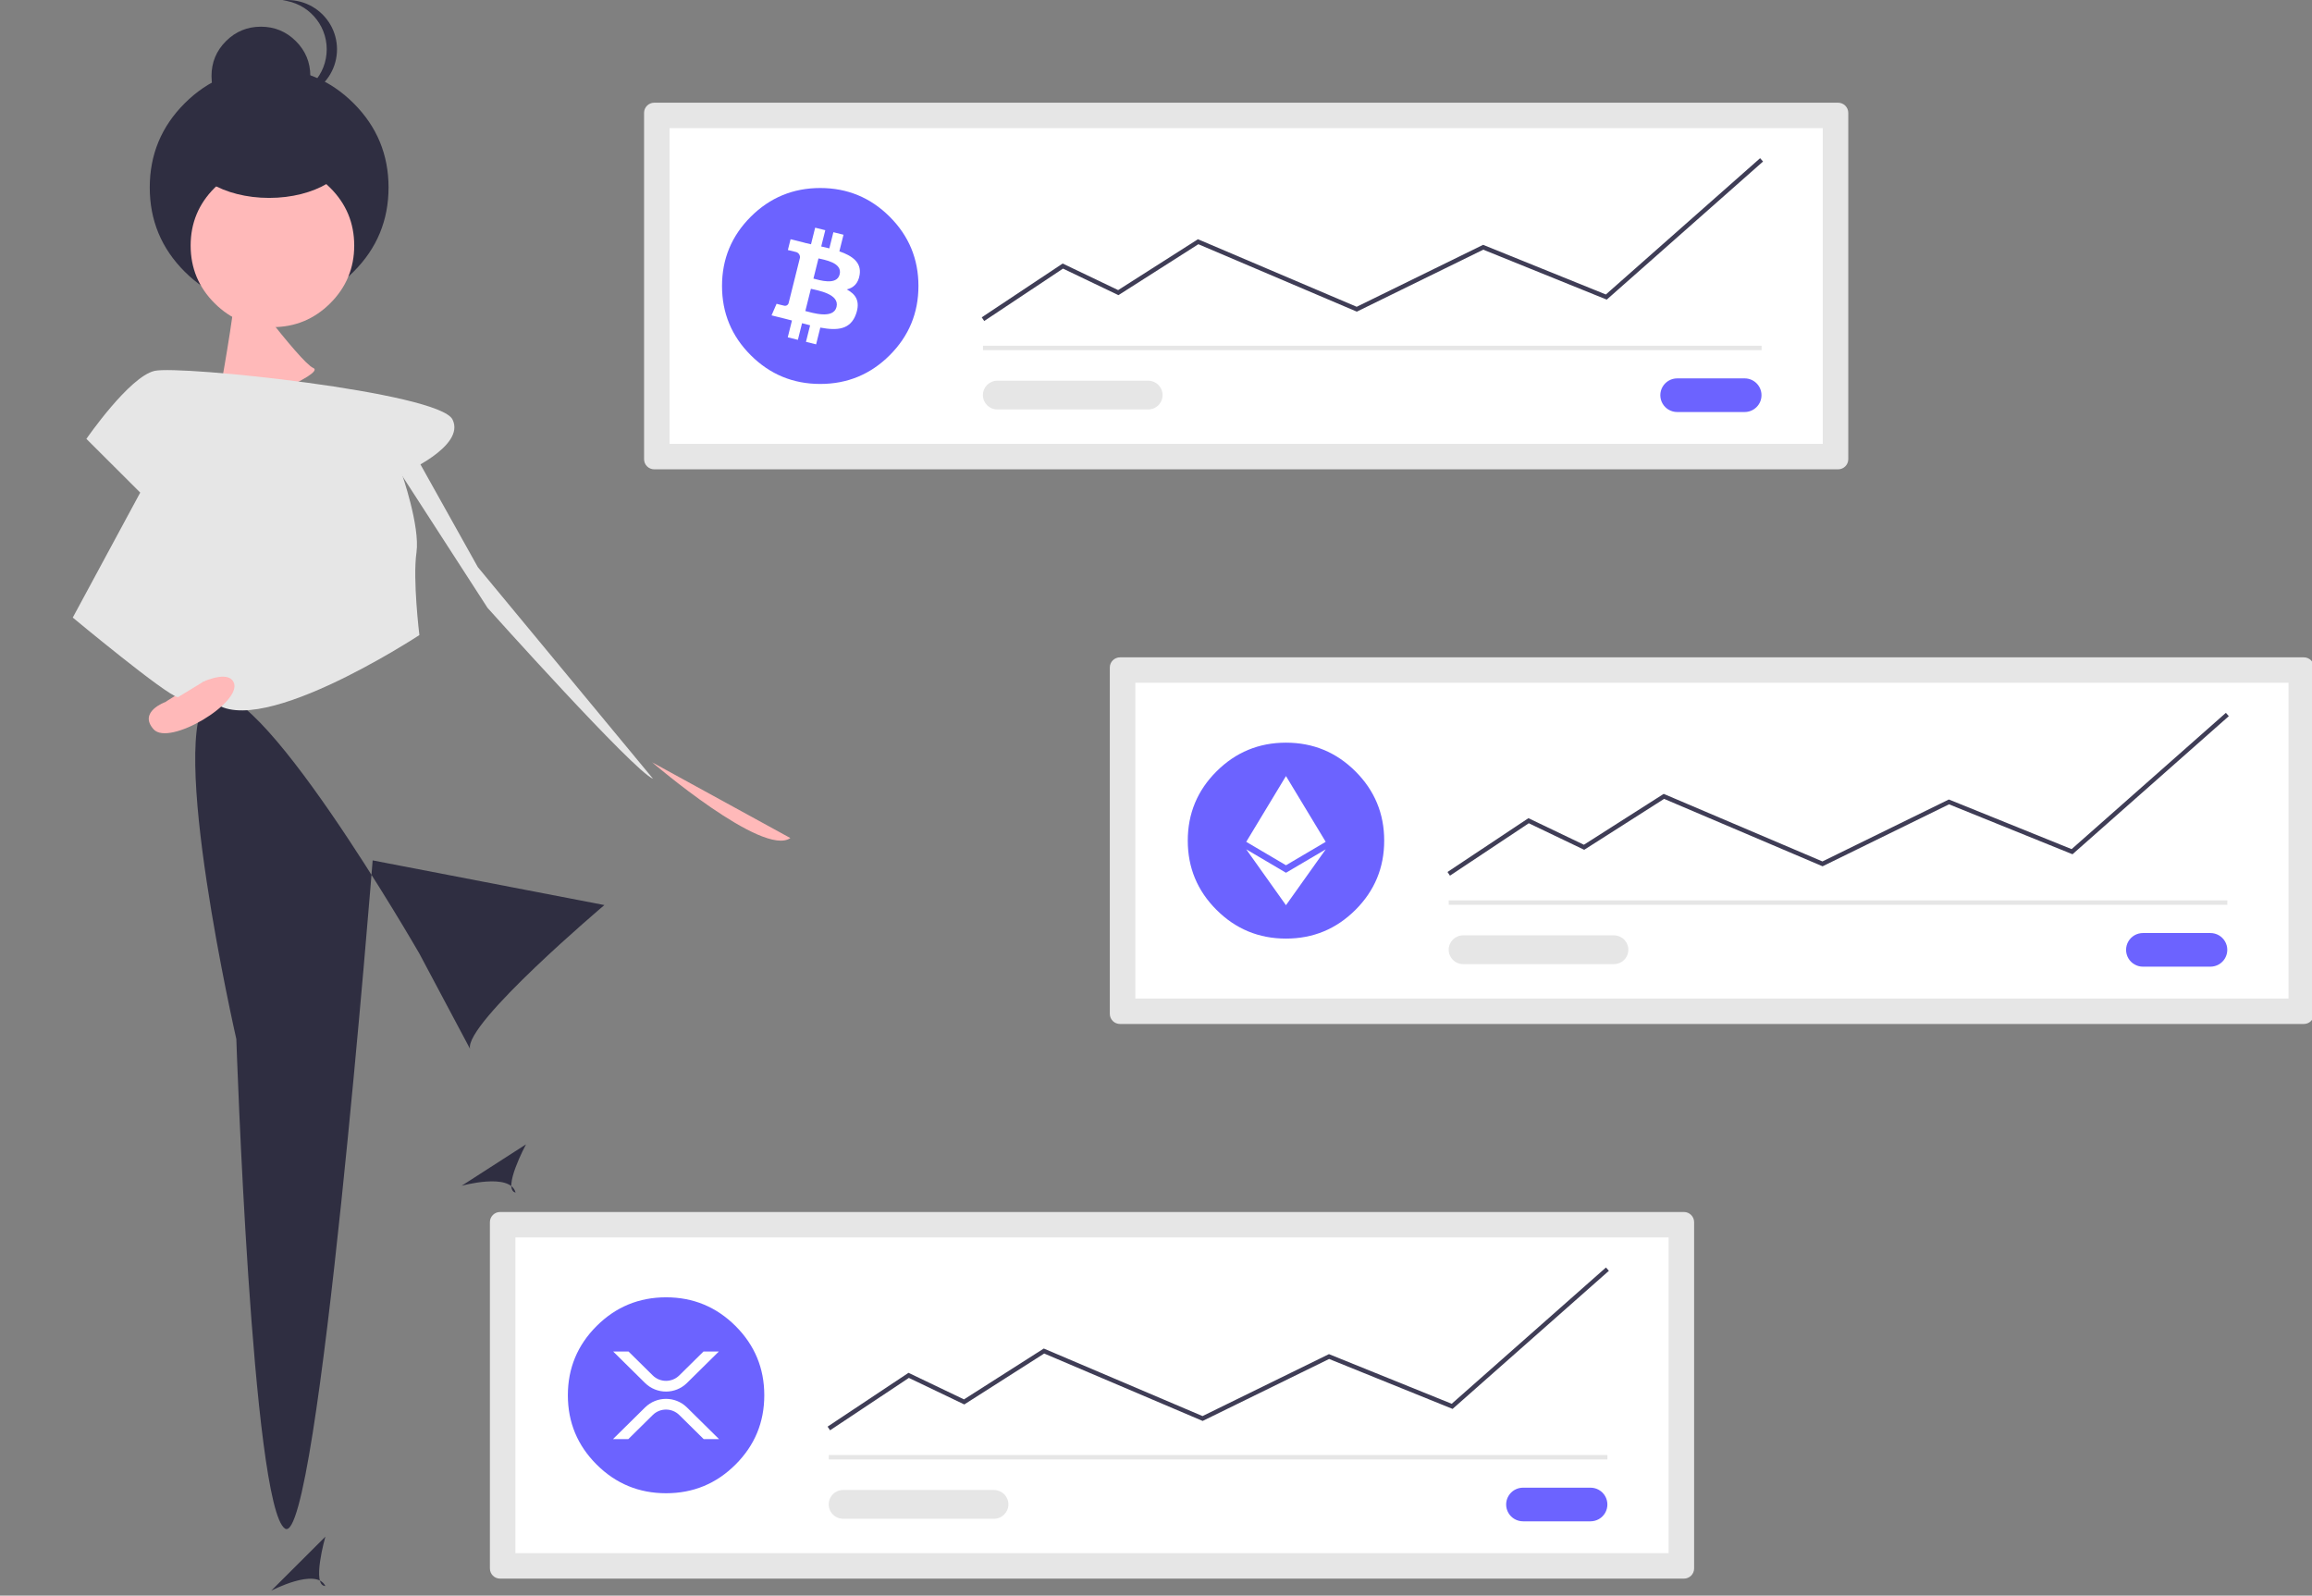 <?xml version="1.0" standalone="no"?>
<!DOCTYPE svg PUBLIC "-//W3C//DTD SVG 1.0//EN" "http://www.w3.org/TR/2001/REC-SVG-20010904/DTD/svg10.dtd">
<svg xmlns="http://www.w3.org/2000/svg" xmlns:xlink="http://www.w3.org/1999/xlink" id="body_1" width="410" height="283">

<rect width="100%" height="100%" fill="#808080" stroke="none"/>

<g transform="matrix(0.421 0 0 0.42 0 0)">
    <path transform="matrix(1 0 0 1 -112.651 -112.937)"  d="M200.719 407.361C 182.673 422.125 212.203 551.729 212.203 551.729C 212.203 551.729 218.765 749.414 232.71 758.437C 246.654 767.46 269.622 476.264 269.622 476.264L269.622 476.264L367.234 495.13C 367.234 495.13 308.175 545.166 310.636 555.83L310.636 555.83L289.308 515.637C 289.308 515.637 218.765 392.596 200.719 407.361z" stroke="none" fill="#2F2E41" fill-rule="nonzero" />
    <path transform="matrix(1 0 0 1 -112.651 -112.937)"  d="M249.71 761.841C 249.71 761.841 243.758 782.674 249.71 782.674C 245.742 774.738 226.893 784.658 226.893 784.658L226.893 784.658L249.71 761.841z" stroke="none" fill="#2F2E41" fill-rule="nonzero" />
    <path transform="matrix(1 0 0 1 -112.651 -112.937)"  d="M334.216 596.174C 334.216 596.174 324.004 615.283 329.823 616.538C 327.617 607.943 307.1 613.666 307.1 613.666L307.1 613.666L334.216 596.174z" stroke="none" fill="#2F2E41" fill-rule="nonzero" />
    <path transform="matrix(1 0 0 1 -112.651 -112.937)"  d="M211.793 229.772C 213.433 233.053 206.051 274.066 206.051 274.066L206.051 274.066L212.613 285.55C 212.613 285.55 250.346 270.785 244.604 268.325C 238.862 265.864 210.152 226.491 211.793 229.772z" stroke="none" fill="#FFB9B9" fill-rule="nonzero" />
    <path transform="matrix(1 0 0 1 0 0)"  d="M163.667 79.168C 163.667 65.279 158.756 53.425 148.936 43.604C 139.115 33.784 127.261 28.874 113.373 28.874C 99.484 28.874 87.63 33.784 77.809 43.604C 67.989 53.425 63.079 65.279 63.079 79.168C 63.079 93.056 67.989 104.91 77.809 114.731C 87.63 124.551 99.484 129.462 113.373 129.462C 127.261 129.462 139.115 124.551 148.936 114.731C 158.756 104.91 163.667 93.056 163.667 79.168" stroke="none" fill="#2F2E41" fill-rule="nonzero" />
    <path transform="matrix(1 0 0 1 0 0)"  d="M130.715 32.084C 130.715 26.337 128.683 21.432 124.62 17.368C 120.556 13.305 115.651 11.273 109.904 11.273C 104.157 11.273 99.252 13.305 95.188 17.368C 91.125 21.432 89.093 26.337 89.093 32.084C 89.093 37.831 91.125 42.736 95.188 46.8C 99.252 50.864 104.157 52.895 109.904 52.895C 115.651 52.895 120.556 50.864 124.62 46.8C 128.683 42.736 130.715 37.831 130.715 32.084" stroke="none" fill="#2F2E41" fill-rule="nonzero" />
    <path transform="matrix(1 0 0 1 -112.651 -112.937)"  d="M231.631 154.463C 232.351 154.537 233.075 154.575 233.799 154.575C 241.234 154.575 248.105 150.609 251.822 144.17C 255.54 137.731 255.54 129.797 251.822 123.358C 248.105 116.919 241.234 112.953 233.799 112.953C 233.075 112.953 232.351 112.99 231.631 113.065C 242.228 114.175 250.275 123.109 250.275 133.764C 250.275 144.418 242.228 153.352 231.631 154.463z" stroke="none" fill="#2F2E41" fill-rule="nonzero" />
    <path transform="matrix(1 0 0 1 0 0)"  d="M149.207 103.695C 149.207 94.181 145.844 86.061 139.117 79.334C 132.389 72.607 124.269 69.243 114.756 69.243C 105.242 69.243 97.122 72.607 90.395 79.334C 83.668 86.061 80.304 94.181 80.304 103.695C 80.304 113.208 83.668 121.329 90.395 128.056C 97.122 134.783 105.242 138.146 114.756 138.146C 124.269 138.146 132.389 134.783 139.117 128.056C 145.844 121.329 149.207 113.208 149.207 103.695" stroke="none" fill="#FFB9B9" fill-rule="nonzero" />
    <path transform="matrix(1 0 0 1 -112.651 -112.937)"  d="M177.751 269.555C 167.088 272.016 149.042 298.264 149.042 298.264L149.042 298.264L177.751 326.974C 177.751 326.974 198.258 404.08 200.719 407.361C 216.841 428.856 289.308 381.112 289.308 381.112C 289.308 381.112 286.438 357.734 288.078 346.25C 289.656 335.206 281.926 313.029 281.926 313.029C 281.926 313.029 308.995 301.546 303.253 290.062C 297.511 278.578 188.415 267.094 177.751 269.555z" stroke="none" fill="#E6E6E6" fill-rule="nonzero" />
    <path transform="matrix(1 0 0 1 -112.651 -112.937)"  d="M387.331 434.84C 387.331 434.84 434.087 475.033 445.57 466.83L445.57 466.83L387.331 434.84z" stroke="none" fill="#FFB9B9" fill-rule="nonzero" />
    <path transform="matrix(1 0 0 1 -112.651 -112.937)"  d="M177.341 420.895C 183.904 428.278 215.074 409.411 211.078 401.033C 207.082 392.654 182.263 409.411 182.263 409.411C 182.263 409.411 170.779 413.513 177.341 420.895z" stroke="none" fill="#FFB9B9" fill-rule="nonzero" />
    <path transform="matrix(1 0 0 1 -112.651 -112.937)"  d="M177.751 309.748L143.3 373.729C 143.3 373.729 182.673 406.54 187.595 407.361L187.595 407.361L202.36 398.338L177.751 309.748z" stroke="none" fill="#E6E6E6" fill-rule="nonzero" />
    <path transform="matrix(1 0 0 1 -112.651 -112.937)"  d="M277.825 307.288L318.018 369.628C 318.018 369.628 379.538 438.531 387.741 441.812L387.741 441.812L313.917 352.402L286.027 302.366L275.364 298.264L277.825 307.288z" stroke="none" fill="#E6E6E6" fill-rule="nonzero" />
    <path transform="matrix(1 0 0 1 0 0)"  d="M78.687 62.762C 78.687 51.268 94.216 41.951 113.373 41.951C 132.529 41.951 148.058 51.268 148.058 62.762C 148.058 74.256 132.529 83.573 113.373 83.573C 94.216 83.573 78.687 74.256 78.687 62.762" stroke="none" fill="#2F2E41" fill-rule="nonzero" />
    <path transform="matrix(1 0 0 1 -112.651 -112.937)"  d="M323.299 624.742C 320.932 624.745 319.014 626.663 319.012 629.03L319.012 629.03L319.012 775.274C 319.014 777.641 320.932 779.559 323.299 779.562L323.299 779.562L821.968 779.562C 824.335 779.559 826.253 777.641 826.256 775.274L826.256 775.274L826.256 629.03C 826.253 626.663 824.335 624.745 821.968 624.742L821.968 624.742L323.299 624.742z" stroke="none" fill="#E6E6E6" fill-rule="nonzero" />
    <path transform="matrix(1 0 0 1 -112.651 -112.937)"  d="M329.757 768.817L815.51 768.817L815.51 635.487L329.757 635.487L329.757 768.817z" stroke="none" fill="#FFFFFF" fill-rule="nonzero" />
    <path transform="matrix(1 0 0 1 -112.651 -112.937)"  d="M754.197 741.157C 751.655 741.151 749.304 742.504 748.032 744.704C 746.759 746.904 746.759 749.616 748.032 751.816C 749.304 754.016 751.655 755.369 754.197 755.362L754.197 755.362L782.607 755.362C 785.147 755.367 787.496 754.014 788.768 751.815C 790.039 749.615 790.039 746.904 788.768 744.705C 787.496 742.506 785.147 741.153 782.607 741.157L782.607 741.157L754.197 741.157z" stroke="none" fill="#6C63FF" fill-rule="nonzero" />
    <path transform="matrix(1 0 0 1 0 0)"  d="M349.122 614.428L677.087 614.428L677.087 616.296L349.122 616.296L349.122 614.428z" stroke="none" fill="#E6E6E6" fill-rule="nonzero" />
    <path transform="matrix(1 0 0 1 0 0)"  d="M321.936 589.2C 321.936 577.776 317.897 568.025 309.819 559.947C 301.741 551.869 291.991 547.83 280.567 547.83C 269.143 547.83 259.392 551.869 251.314 559.947C 243.237 568.025 239.198 577.776 239.198 589.2C 239.198 600.623 243.237 610.374 251.314 618.452C 259.392 626.53 269.143 630.569 280.567 630.569C 291.991 630.569 301.741 626.53 309.819 618.452C 317.897 610.374 321.936 600.623 321.936 589.2" stroke="none" fill="#6C63FF" fill-rule="nonzero" />
    <path transform="matrix(1 0 0 1 0 0)"  d="M349.64 603.993L348.604 602.438L382.684 579.717L406.054 590.935L439.669 569.459L506.537 597.983L559.787 571.825L611.495 592.788L676.468 535.241L677.707 536.64L611.867 594.956L559.86 573.871L506.591 600.038L439.843 571.565L406.184 593.071L382.835 581.864L349.64 603.993" stroke="none" fill="#3F3D56" fill-rule="nonzero" />
    <path transform="matrix(1 0 0 1 -112.651 -112.937)"  d="M467.818 742.134C 465.645 742.13 463.635 743.286 462.547 745.167C 461.459 747.048 461.459 749.367 462.547 751.248C 463.635 753.129 465.645 754.286 467.818 754.281L467.818 754.281L531.355 754.281C 534.704 754.274 537.415 751.557 537.415 748.208C 537.415 744.859 534.704 742.142 531.355 742.134L531.355 742.134L467.818 742.134z" stroke="none" fill="#E6E6E6" fill-rule="nonzero" />
    <path transform="matrix(1 0 0 1 -112.651 -112.937)"  d="M408.989 683.645L415.453 683.645L402.003 696.956C 397.114 701.775 389.261 701.775 384.372 696.956L384.372 696.956L370.923 683.645L377.387 683.645L387.605 693.757C 390.701 696.809 395.675 696.809 398.772 693.757L398.772 693.757L408.989 683.645zM377.305 720.659L370.841 720.659L384.373 707.266C 389.263 702.447 397.115 702.447 402.005 707.266L402.005 707.266L415.537 720.659L409.073 720.659L398.772 710.465C 395.675 707.413 390.701 707.413 387.605 710.465z" stroke="none" fill="#FFFFFF" fill-rule="nonzero" />
    <path transform="matrix(1 0 0 1 -112.651 -112.937)"  d="M388.235 156.307C 385.868 156.31 383.949 158.228 383.947 160.595L383.947 160.595L383.947 306.839C 383.949 309.206 385.868 311.124 388.235 311.127L388.235 311.127L886.903 311.127C 889.27 311.124 891.188 309.206 891.191 306.839L891.191 306.839L891.191 160.595C 891.188 158.228 889.27 156.31 886.903 156.307L886.903 156.307L388.235 156.307z" stroke="none" fill="#E6E6E6" fill-rule="nonzero" />
    <path transform="matrix(1 0 0 1 -112.651 -112.937)"  d="M394.692 300.382L880.446 300.382L880.446 167.052L394.692 167.052L394.692 300.382z" stroke="none" fill="#FFFFFF" fill-rule="nonzero" />
    <path transform="matrix(1 0 0 1 -112.651 -112.937)"  d="M819.132 272.722C 816.592 272.719 814.245 274.072 812.974 276.271C 811.704 278.47 811.704 281.18 812.974 283.378C 814.245 285.577 816.592 286.93 819.132 286.927L819.132 286.927L847.542 286.927C 851.462 286.923 854.637 283.744 854.637 279.825C 854.637 275.905 851.462 272.726 847.542 272.722L847.542 272.722L819.132 272.722z" stroke="none" fill="#6C63FF" fill-rule="nonzero" />
    <path transform="matrix(1 0 0 1 0 0)"  d="M414.057 145.993L742.023 145.993L742.023 147.861L414.057 147.861L414.057 145.993z" stroke="none" fill="#E6E6E6" fill-rule="nonzero" />
    <path transform="matrix(1 0 0 1 0 0)"  d="M386.871 120.764C 386.871 109.341 382.832 99.59 374.754 91.512C 366.676 83.434 356.926 79.395 345.502 79.395C 334.078 79.395 324.327 83.434 316.25 91.512C 308.172 99.59 304.133 109.341 304.133 120.764C 304.133 132.188 308.172 141.939 316.25 150.017C 324.327 158.095 334.078 162.134 345.502 162.134C 356.926 162.134 366.676 158.095 374.754 150.017C 382.832 141.939 386.871 132.188 386.871 120.764" stroke="none" fill="#6C63FF" fill-rule="nonzero" />
    <path transform="matrix(1 0 0 1 0 0)"  d="M414.575 135.557L413.539 134.002L447.619 111.282L470.989 122.5L504.604 101.024L505.058 101.217L571.472 129.548L624.722 103.39L676.43 124.353L741.403 66.805L742.642 68.204L676.802 126.52L624.795 105.436L571.527 131.603L504.779 103.13L471.119 124.635L447.77 113.427L414.575 135.557" stroke="none" fill="#3F3D56" fill-rule="nonzero" />
    <path transform="matrix(1 0 0 1 -112.651 -112.937)"  d="M532.753 273.699C 529.399 273.699 526.679 276.418 526.679 279.773C 526.679 283.127 529.399 285.846 532.753 285.846L532.753 285.846L596.29 285.846C 598.46 285.846 600.465 284.688 601.55 282.809C 602.635 280.93 602.635 278.615 601.55 276.736C 600.465 274.857 598.46 273.699 596.29 273.699L596.29 273.699L532.753 273.699z" stroke="none" fill="#E6E6E6" fill-rule="nonzero" />
    <path transform="matrix(1 0 0 1 -112.651 -112.937)"  d="M474.769 228.888C 475.543 223.712 471.601 220.929 466.211 219.072L466.211 219.072L467.96 212.059L463.69 210.995L461.988 217.823C 460.867 217.544 459.714 217.28 458.569 217.019L458.569 217.019L460.283 210.146L456.017 209.082L454.267 216.092C 453.338 215.881 452.426 215.671 451.541 215.451L451.541 215.451L451.546 215.429L445.659 213.96L444.524 218.519C 444.524 218.519 447.691 219.245 447.624 219.29C 448.853 219.437 449.738 220.541 449.613 221.772L449.613 221.772L447.622 229.761C 447.772 229.799 447.921 229.846 448.065 229.904L448.065 229.904L447.615 229.792L444.823 240.983C 444.699 241.378 444.423 241.707 444.055 241.897C 443.688 242.087 443.26 242.123 442.867 241.997C 442.909 242.059 439.764 241.223 439.764 241.223L439.764 241.223L437.645 246.11L443.201 247.495C 444.234 247.754 445.247 248.025 446.243 248.28L446.243 248.28L444.476 255.375L448.74 256.438L450.491 249.421C 451.654 249.737 452.785 250.029 453.892 250.304L453.892 250.304L452.148 257.288L456.417 258.352L458.183 251.273C 465.462 252.65 470.937 252.095 473.239 245.512C 475.095 240.211 473.147 237.153 469.318 235.158C 472.107 234.513 474.208 232.678 474.768 228.888L474.768 228.888L474.769 228.888zM465.015 242.565C 463.695 247.866 454.771 245.001 451.876 244.282L451.876 244.282L454.22 234.885C 457.113 235.607 466.391 237.037 465.016 242.565zM466.334 228.812C 465.13 233.634 457.702 231.184 455.291 230.583L455.291 230.583L457.416 222.06C 459.827 222.661 467.589 223.782 466.334 228.812z" stroke="none" fill="#FFFFFF" fill-rule="nonzero" />
    <path transform="matrix(1 0 0 1 -112.651 -112.937)"  d="M584.421 390.524C 582.054 390.527 580.136 392.445 580.133 394.812L580.133 394.812L580.133 541.057C 580.136 543.424 582.054 545.342 584.421 545.345L584.421 545.345L1083.09 545.345C 1085.457 545.342 1087.375 543.424 1087.378 541.057L1087.378 541.057L1087.378 394.812C 1087.375 392.445 1085.457 390.527 1083.09 390.524L1083.09 390.524L584.421 390.524z" stroke="none" fill="#E6E6E6" fill-rule="nonzero" />
    <path transform="matrix(1 0 0 1 -112.651 -112.937)"  d="M590.878 534.6L1076.632 534.6L1076.632 401.27L590.878 401.27L590.878 534.6z" stroke="none" fill="#FFFFFF" fill-rule="nonzero" />
    <path transform="matrix(1 0 0 1 -112.651 -112.937)"  d="M1015.318 506.94C 1012.779 506.937 1010.431 508.29 1009.161 510.489C 1007.89 512.687 1007.89 515.397 1009.161 517.596C 1010.431 519.795 1012.779 521.148 1015.318 521.145L1015.318 521.145L1043.729 521.145C 1046.268 521.148 1048.616 519.795 1049.886 517.596C 1051.157 515.397 1051.157 512.687 1049.886 510.489C 1048.616 508.29 1046.268 506.937 1043.729 506.94L1043.729 506.94L1015.318 506.94z" stroke="none" fill="#6C63FF" fill-rule="nonzero" />
    <path transform="matrix(1 0 0 1 0 0)"  d="M610.244 380.21L938.209 380.21L938.209 382.079L610.244 382.079L610.244 380.21z" stroke="none" fill="#E6E6E6" fill-rule="nonzero" />
    <path transform="matrix(1 0 0 1 0 0)"  d="M583.058 354.982C 583.058 343.558 579.019 333.807 570.941 325.73C 562.863 317.652 553.112 313.613 541.688 313.613C 530.265 313.613 520.514 317.652 512.436 325.73C 504.358 333.807 500.319 343.558 500.319 354.982C 500.319 366.406 504.358 376.157 512.436 384.234C 520.514 392.312 530.265 396.351 541.688 396.351C 553.112 396.351 562.863 392.312 570.941 384.234C 579.019 376.157 583.058 366.406 583.058 354.982" stroke="none" fill="#6C63FF" fill-rule="nonzero" />
    <path transform="matrix(1 0 0 1 0 0)"  d="M610.762 369.775L609.725 368.22L643.805 345.5L667.176 356.718L700.79 335.242L701.245 335.435L767.658 363.766L820.909 337.608L872.617 358.57L937.59 301.023L938.829 302.423L872.989 360.738L820.982 339.654L767.713 365.821L700.966 337.348L667.305 358.853L643.957 347.646L610.762 369.775" stroke="none" fill="#3F3D56" fill-rule="nonzero" />
    <path transform="matrix(1 0 0 1 -112.651 -112.937)"  d="M728.939 507.917C 725.588 507.921 722.874 510.639 722.874 513.99C 722.874 517.341 725.588 520.059 728.939 520.064L728.939 520.064L792.477 520.064C 794.647 520.064 796.652 518.906 797.737 517.027C 798.822 515.148 798.822 512.833 797.737 510.954C 796.652 509.074 794.647 507.917 792.477 507.917L792.477 507.917L728.939 507.917z" stroke="none" fill="#E6E6E6" fill-rule="nonzero" />
    <path transform="matrix(1 0 0 1 0 0)"  d="M541.684 382.247L558.431 358.662L541.684 368.55L524.947 358.662L541.683 382.247L541.684 382.247" stroke="none" fill="#FFFFFF" fill-rule="nonzero" />
    <path transform="matrix(1 0 0 1 0 0)"  d="M541.683 365.381L541.684 365.381L558.421 355.488L541.684 327.717L541.683 327.717L524.947 355.488L541.683 365.381" stroke="none" fill="#FFFFFF" fill-rule="nonzero" />
</g>
</svg>